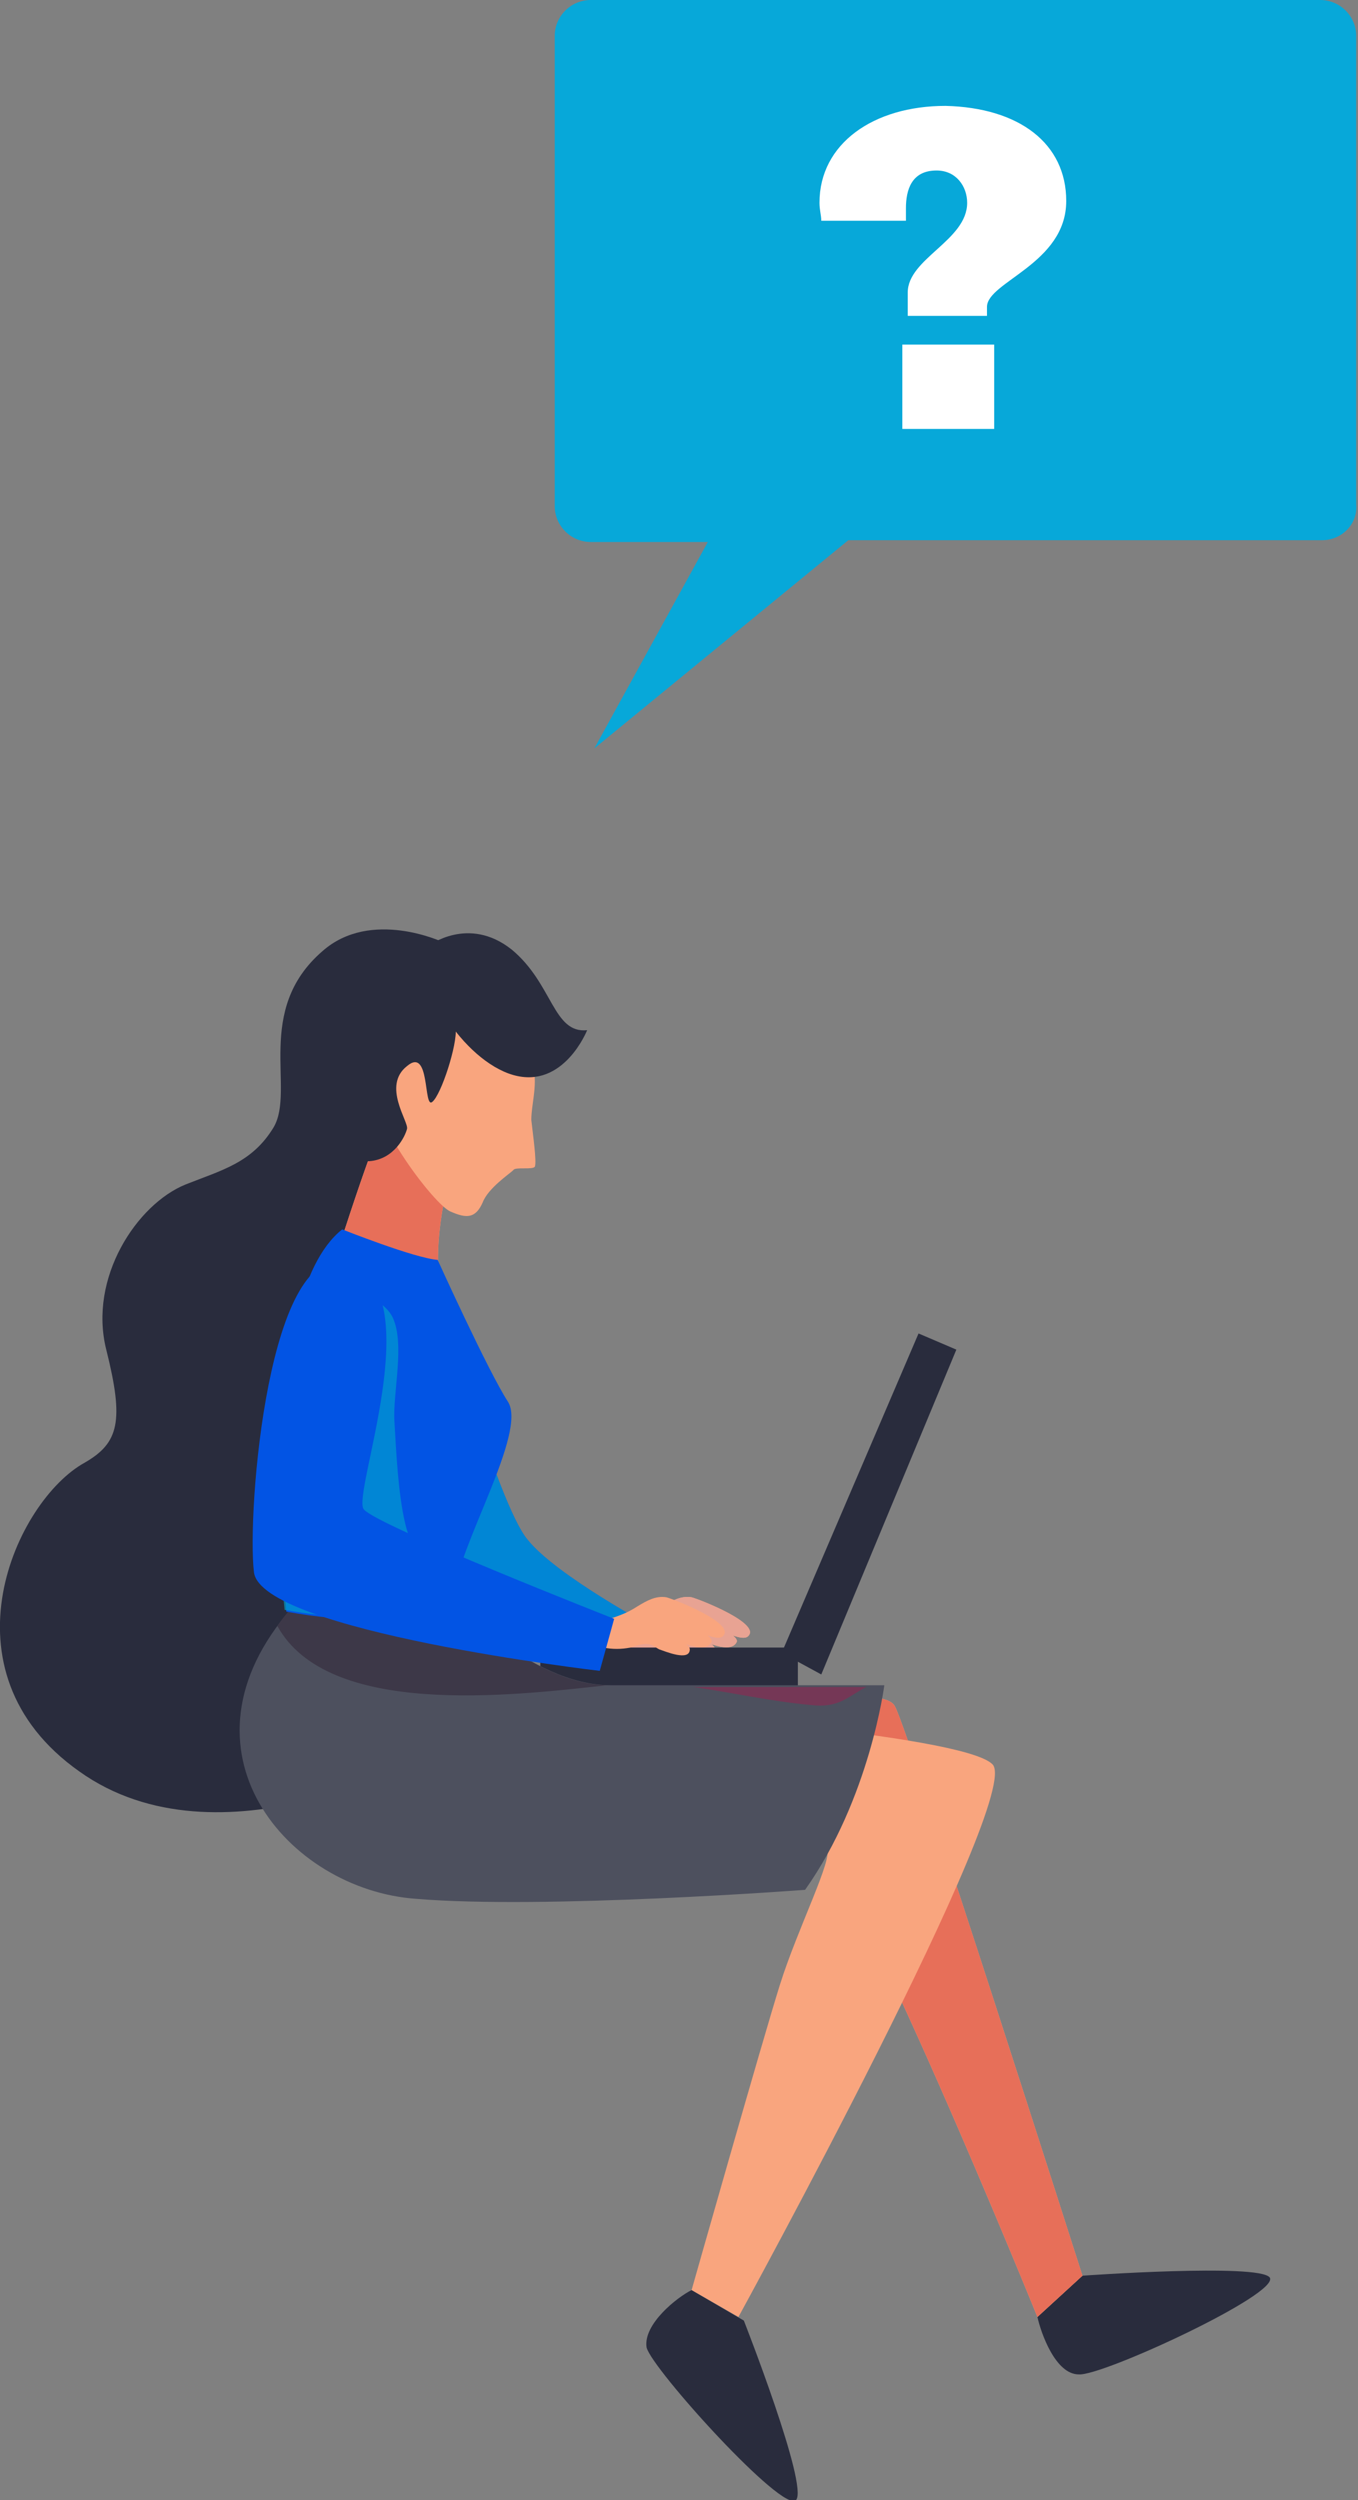<?xml version="1.0" encoding="UTF-8"?> <svg xmlns="http://www.w3.org/2000/svg" width="94" height="173" viewBox="0 0 94 173" fill="none"><rect x="0" y="0" width="94" height="173" fill="#808080" stroke="none"/> <g clip-path="url(#clip0)"> <path d="M30.294 89.17C30.294 89.17 34.408 104.073 36.528 106.557C38.523 109.041 45.255 112.642 45.255 112.642L43.509 115.747C43.509 115.747 31.416 109.538 29.297 104.57C28.05 101.589 27.302 99.106 26.804 96.87C26.43 95.007 25.058 90.412 25.806 88.549C26.18 87.307 29.297 86.562 30.294 89.17Z" fill="#0254E4"></path> <path opacity="0.65" d="M30.294 89.17C30.294 89.17 34.408 104.073 36.528 106.557C38.523 109.041 45.255 112.642 45.255 112.642L43.509 115.747C43.509 115.747 31.416 109.538 29.297 104.57C28.05 101.589 27.302 99.106 26.804 96.87C26.43 95.007 25.058 90.412 25.806 88.549C26.18 87.307 29.297 86.562 30.294 89.17Z" fill="#00A1CC"></path> <path d="M71.809 160.332L74.926 157.476C74.926 157.476 87.143 156.607 87.891 157.6C88.639 158.718 76.297 164.431 74.676 164.307C73.056 164.307 72.058 161.45 71.809 160.332Z" fill="#292C3D"></path> <path d="M49.493 119.1C49.493 119.1 61.087 116.12 61.96 118.107C62.958 119.97 74.926 157.476 74.926 157.476L71.809 160.332C71.809 160.332 58.968 128.663 55.228 125.31C51.488 122.081 47.748 120.342 49.493 119.1Z" fill="#F9A57E"></path> <path d="M49.493 119.1C49.493 119.1 61.087 116.12 61.96 118.107C62.958 119.97 74.926 157.476 74.926 157.476L71.809 160.332C71.809 160.332 58.968 128.663 55.228 125.31C51.488 122.081 47.748 120.342 49.493 119.1Z" fill="#E76F59"></path> <path d="M43.509 112.146C44.382 111.897 45.13 111.649 45.878 111.152C46.501 110.78 47.125 110.407 47.873 110.531C48.371 110.655 52.859 112.394 51.737 113.263C51.363 113.512 50.366 113.015 49.992 112.891C49.493 112.643 48.87 112.394 48.371 112.146C48.87 112.146 51.239 113.139 50.989 113.636C50.491 114.63 48.122 113.263 47.499 113.015C47.873 113.139 49.493 113.636 49.493 114.133C49.493 115.002 47.748 114.257 47.374 114.133C47.125 114.009 46.875 113.76 46.501 113.76C46.127 113.76 45.753 113.884 45.379 114.009C44.756 114.133 44.133 114.133 43.509 114.009C43.135 114.009 42.263 114.009 42.138 113.76C41.889 113.388 42.138 112.643 42.387 112.394C42.637 112.27 43.135 112.27 43.509 112.146Z" fill="#F9A57E"></path> <path d="M43.509 112.146C44.382 111.897 45.13 111.649 45.878 111.152C46.501 110.78 47.125 110.407 47.873 110.531C48.371 110.655 52.859 112.394 51.737 113.263C51.363 113.512 50.366 113.015 49.992 112.891C49.493 112.643 48.87 112.394 48.371 112.146C48.87 112.146 51.239 113.139 50.989 113.636C50.491 114.63 48.122 113.263 47.499 113.015C47.873 113.139 49.493 113.636 49.493 114.133C49.493 115.002 47.748 114.257 47.374 114.133C47.125 114.009 46.875 113.76 46.501 113.76C46.127 113.76 45.753 113.884 45.379 114.009C44.756 114.133 44.133 114.133 43.509 114.009C43.135 114.009 42.263 114.009 42.138 113.76C41.889 113.388 42.138 112.643 42.387 112.394C42.637 112.27 43.135 112.27 43.509 112.146Z" fill="#E8A393"></path> <path d="M63.581 92.275L66.199 93.393L56.849 115.871L54.106 114.381L63.581 92.275Z" fill="#292C3D"></path> <path d="M55.228 114.009H37.401V116.741H55.228V114.009Z" fill="#292C3D"></path> <path d="M5.859 101.217C8.228 99.851 8.602 98.36 7.355 93.393C6.109 88.425 9.475 83.333 12.841 81.967C15.334 80.973 17.454 80.477 18.95 77.993C20.446 75.385 17.578 69.92 22.316 65.822C25.682 62.841 30.668 65.201 30.668 65.201C31.666 64.58 32.164 70.79 32.289 75.385C26.305 84.451 28.05 96.249 30.17 106.433C30.17 106.681 30.294 106.93 30.419 107.054C29.92 114.878 29.546 121.46 29.546 121.46C29.546 121.46 15.21 129.533 5.485 122.578C-4.363 115.623 1.122 103.825 5.859 101.217Z" fill="#292C3D"></path> <path d="M47.873 158.47L51.488 160.581C51.488 160.581 55.976 172.006 55.103 173C54.231 173.994 45.13 163.934 44.756 162.444C44.507 160.829 46.875 158.966 47.873 158.47Z" fill="#292C3D"></path> <path d="M43.26 118.355C43.26 118.355 66.573 119.97 68.692 122.081C70.936 124.192 51.114 160.332 51.114 160.332L47.873 158.469C47.873 158.469 52.735 141.331 53.981 137.357C55.228 133.383 57.721 128.539 57.223 127.918C56.724 127.297 33.286 130.775 33.411 124.192C33.785 117.61 43.26 118.355 43.26 118.355Z" fill="#F9A57E"></path> <path d="M31.79 79.235C31.79 79.235 29.297 85.817 30.793 90.785L22.69 88.797C22.69 88.797 26.056 77.744 27.427 75.757C28.923 73.894 31.79 79.235 31.79 79.235Z" fill="#F9A57E"></path> <path d="M31.79 79.235C31.79 79.235 29.297 85.817 30.793 90.785L22.69 88.797C22.69 88.797 26.056 77.744 27.427 75.757C28.923 73.894 31.79 79.235 31.79 79.235Z" fill="#E76F59"></path> <path d="M32.663 70.541C32.663 70.541 35.78 72.032 36.653 73.273C37.401 74.515 36.777 76.254 36.777 77.496C36.902 78.614 37.151 80.352 37.026 80.725C36.902 80.973 35.655 80.725 35.531 80.973C35.281 81.222 33.785 82.215 33.411 83.209C32.913 84.327 32.289 84.327 31.167 83.83C30.045 83.333 25.806 77.744 25.806 75.136C25.557 72.528 29.546 69.548 32.663 70.541Z" fill="#F9A57E"></path> <path d="M29.92 67.064C29.92 67.064 31.416 70.044 31.541 71.162C31.666 72.28 30.544 75.757 29.92 76.254C29.297 76.751 29.796 72.404 28.175 73.77C26.43 75.136 28.3 77.62 28.175 78.117C28.05 78.614 27.302 80.228 25.557 80.353C23.812 80.477 20.944 71.907 22.814 69.796C24.684 67.561 27.926 67.064 29.92 67.064Z" fill="#292C3D"></path> <path d="M20.196 111.276L31.042 110.407C31.042 110.407 36.653 116.617 42.263 116.617C47.748 116.617 61.212 116.617 61.212 116.617C61.212 116.617 60.215 124.441 55.727 130.775C55.727 130.775 37.65 132.141 28.798 131.396C19.947 130.775 11.594 121.088 20.196 111.276Z" fill="#4D505E"></path> <path d="M19.199 112.518C19.448 112.146 19.822 111.649 20.196 111.276L31.043 110.407C31.043 110.407 36.528 116.492 42.013 116.617C35.281 117.362 22.69 118.852 19.199 112.518Z" fill="#3D3848"></path> <path opacity="0.32" d="M56.101 117.983C53.358 117.734 50.615 117.113 47.997 116.741H59.965C58.719 117.362 58.096 118.231 56.101 117.983Z" fill="#CA0045"></path> <path d="M23.687 85.072C23.687 85.072 28.674 87.059 30.294 87.183C30.294 87.183 33.785 94.883 35.157 96.994C36.528 99.106 31.666 107.054 31.416 110.407C31.416 110.407 28.549 113.139 19.822 111.525C19.822 111.525 17.578 89.915 23.687 85.072Z" fill="#0254E4"></path> <path opacity="0.65" d="M22.316 89.667C23.812 88.922 26.43 89.667 27.178 91.157C28.05 93.02 27.178 96.373 27.302 98.36C27.427 100.472 27.552 103.328 28.05 105.439C28.424 107.054 29.546 109.041 30.918 110.655C29.796 111.276 26.554 112.642 19.698 111.401C19.698 111.401 18.326 98.236 20.57 90.164C21.443 90.039 21.942 89.915 22.316 89.667Z" fill="#00A1CC"></path> <path d="M41.764 112.146C42.637 111.897 43.385 111.649 44.133 111.152C44.756 110.78 45.379 110.407 46.127 110.531C46.626 110.655 51.114 112.394 49.992 113.263C49.618 113.512 48.621 113.015 48.247 112.891C47.748 112.643 47.125 112.394 46.626 112.146C47.125 112.146 49.493 113.139 49.244 113.636C48.745 114.63 46.377 113.263 45.753 113.015C46.127 113.139 47.748 113.636 47.748 114.133C47.748 115.002 46.003 114.257 45.629 114.133C45.379 114.009 45.13 113.76 44.756 113.76C44.382 113.76 44.008 113.884 43.634 114.009C43.011 114.133 42.387 114.133 41.764 114.009C41.39 114.009 40.517 114.009 40.392 113.76C40.143 113.388 40.392 112.643 40.642 112.394C41.016 112.27 41.39 112.27 41.764 112.146Z" fill="#F9A57E"></path> <path d="M42.512 112.021L41.515 115.623C41.515 115.623 18.077 112.891 17.578 108.792C17.08 104.694 18.576 85.444 24.186 87.431C29.796 89.418 24.31 103.452 25.183 104.446C26.056 105.563 42.512 112.021 42.512 112.021Z" fill="#0254E4"></path> <path d="M29.671 65.449C29.671 65.449 32.414 63.338 35.406 65.698C38.273 68.058 38.273 71.535 40.642 71.287C40.642 71.287 39.021 75.385 35.531 74.391C32.04 73.398 28.549 67.809 29.671 65.449Z" fill="#292C3D"></path> <path d="M91.507 37.382H58.719L41.141 51.788L48.995 37.506H40.891C39.52 37.506 38.398 36.388 38.398 35.022V2.484C38.398 1.118 39.52 0 40.891 0H91.382C92.753 0 93.875 1.118 93.875 2.484V34.898C94 36.264 92.878 37.382 91.507 37.382Z" fill="#07A8D9"></path> <path d="M73.804 13.909C73.804 18.256 68.318 19.498 68.318 21.237V21.858H62.833V20.243C62.833 17.884 66.947 16.642 66.947 14.034C66.947 12.916 66.199 11.798 64.828 11.798C63.082 11.798 62.708 13.164 62.708 14.406C62.708 14.655 62.708 15.027 62.708 15.276H56.849C56.849 14.903 56.724 14.53 56.724 14.034C56.724 9.935 60.464 7.327 65.451 7.327C70.562 7.452 73.804 9.935 73.804 13.909ZM68.817 29.682H62.459V23.845H68.817V29.682Z" fill="white"></path> </g> <defs> <clipPath id="clip0"> <rect width="94" height="173" fill="white"></rect> </clipPath> </defs> </svg> 